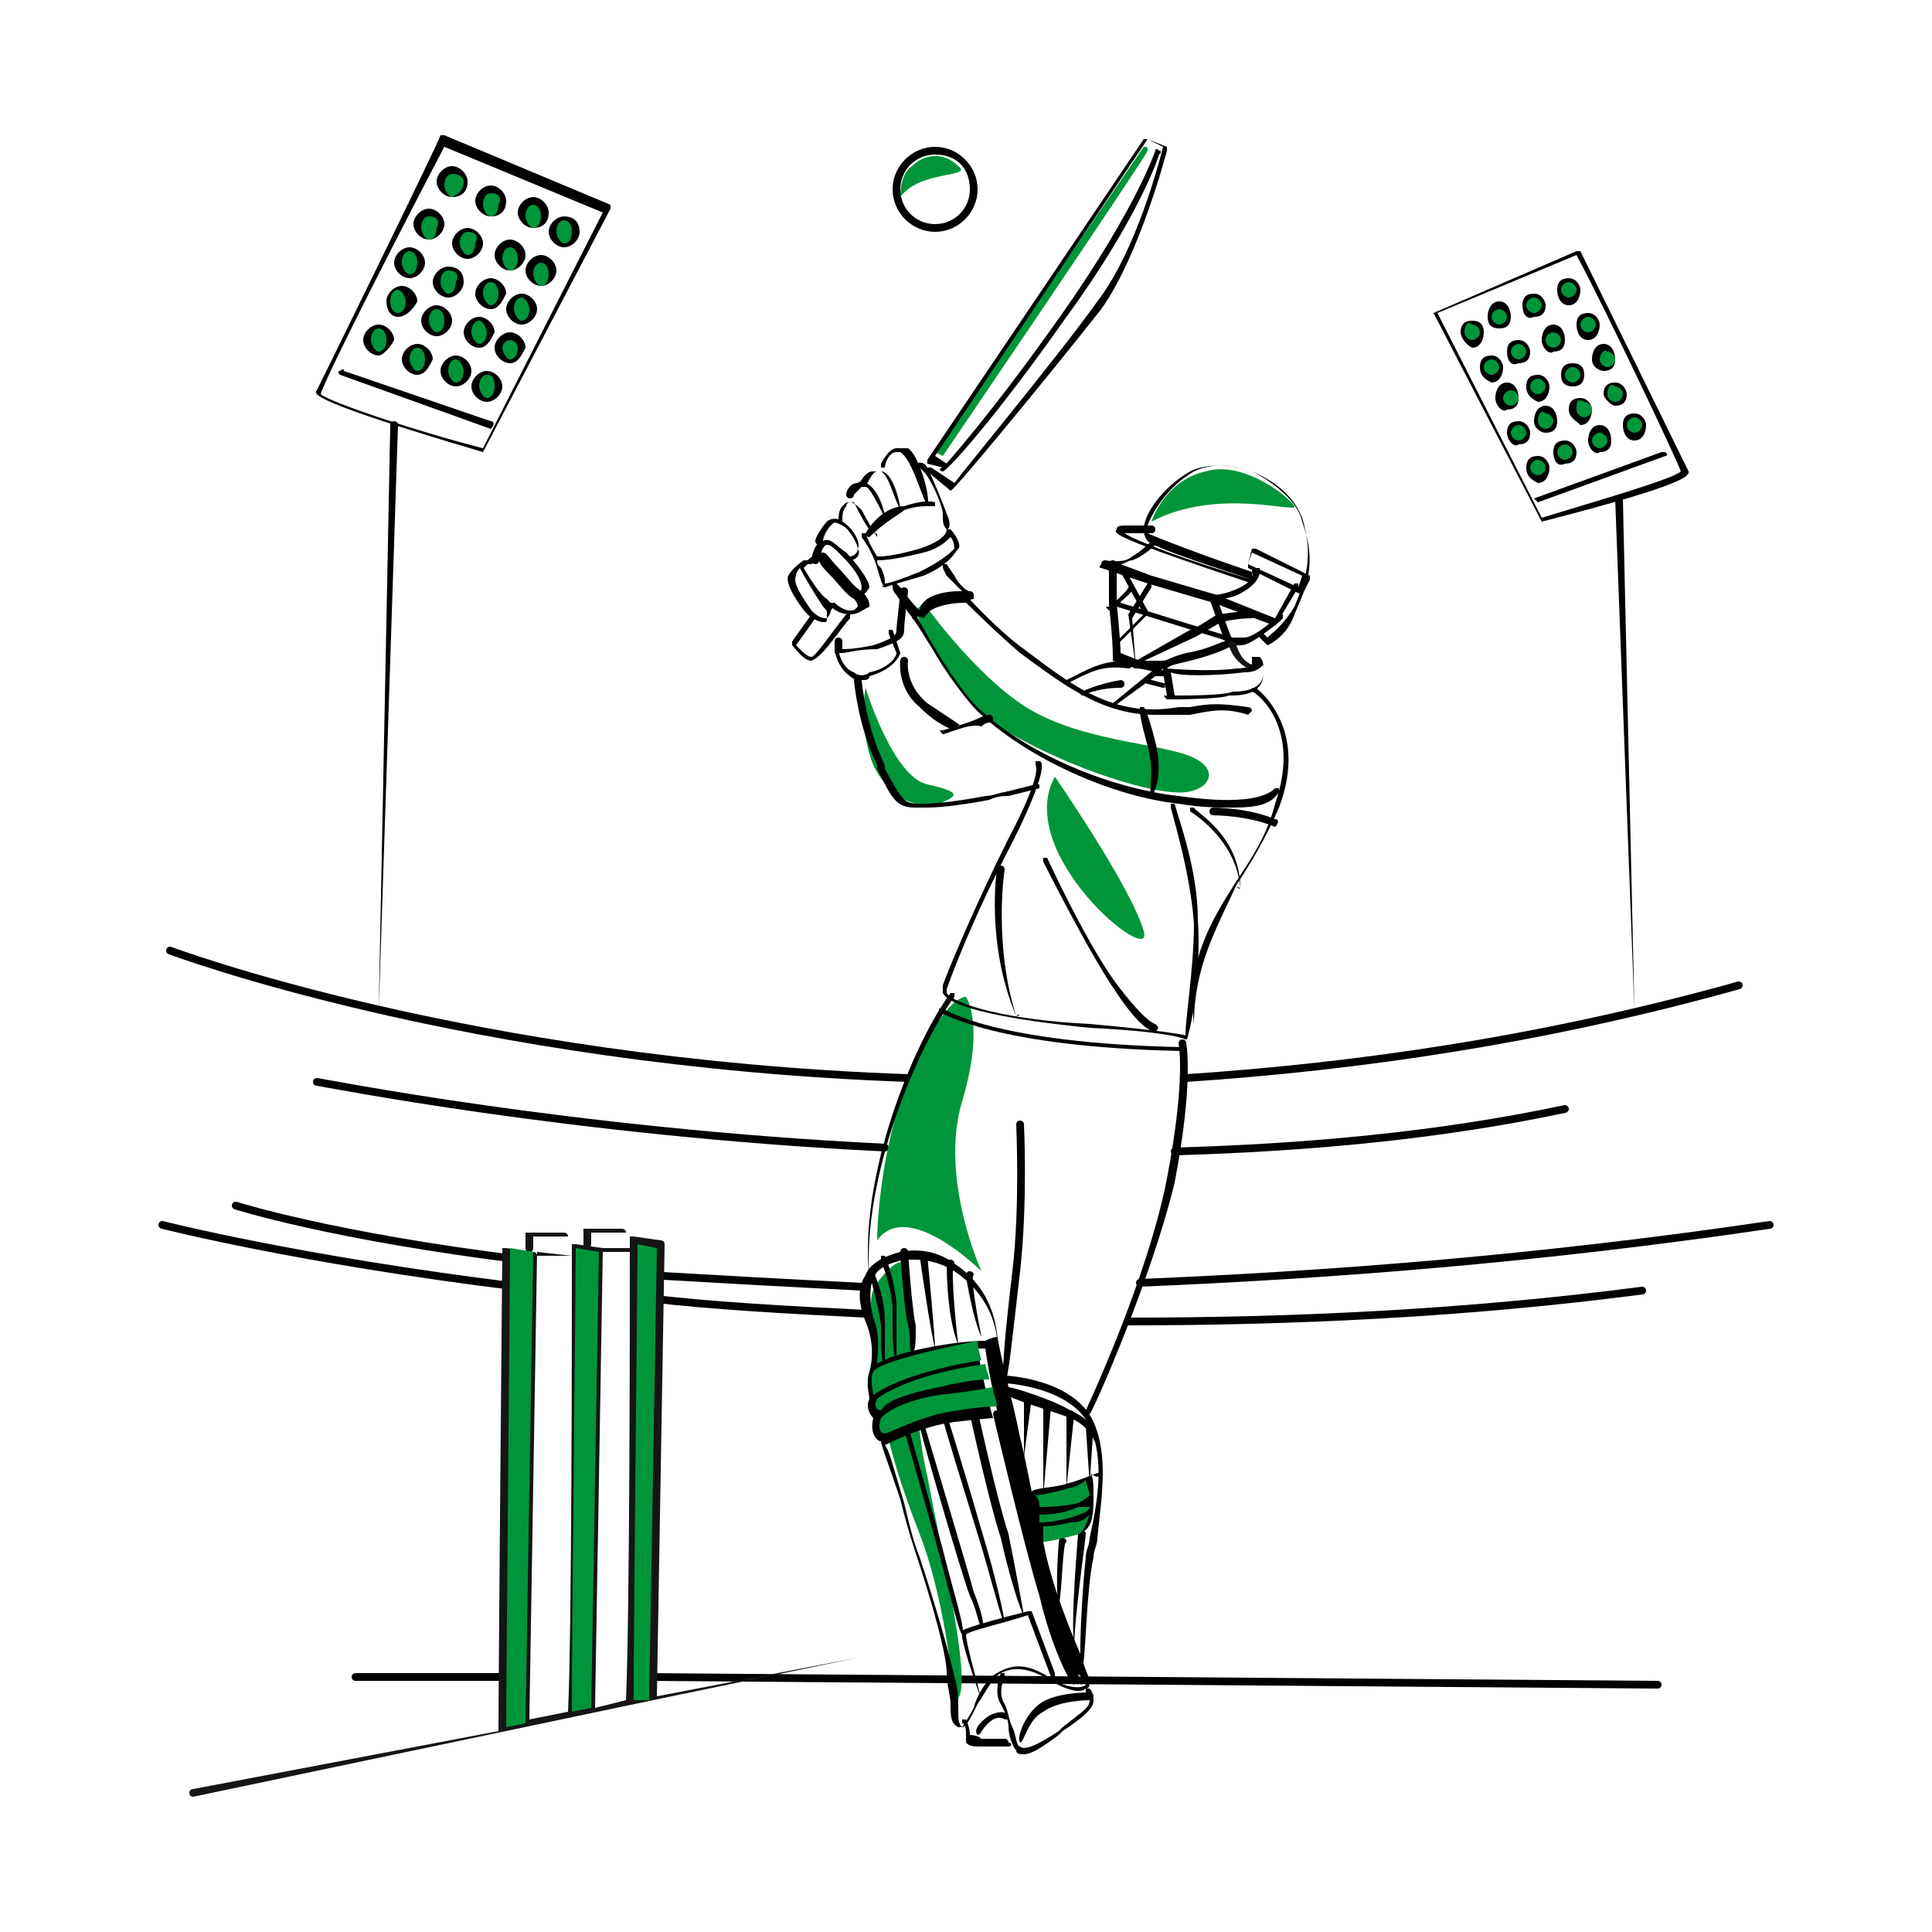 <?xml version="1.0" encoding="utf-8"?>
<!-- Generator: Adobe Illustrator 27.4.0, SVG Export Plug-In . SVG Version: 6.00 Build 0)  -->
<svg version="1.1" id="Layer_1" xmlns="http://www.w3.org/2000/svg" xmlns:xlink="http://www.w3.org/1999/xlink" x="0px" y="0px"
	 viewBox="0 0 50 50" style="enable-background:new 0 0 50 50;" xml:space="preserve">
<style type="text/css">
	.st0{fill:#00953B;}
	
		.st1{fill-rule:evenodd;clip-rule:evenodd;fill:none;stroke:#000000;stroke-width:0.2;stroke-linecap:round;stroke-linejoin:round;stroke-miterlimit:10;}
	.st2{fill:none;stroke:#000000;stroke-width:0.2;stroke-linecap:round;stroke-linejoin:round;stroke-miterlimit:10;}
	.st3{fill:none;stroke:#00953B;stroke-width:0.2;stroke-linecap:round;stroke-linejoin:round;stroke-miterlimit:10;}
	.st4{fill:#141515;}
	.st5{fill-rule:evenodd;clip-rule:evenodd;fill:#00953B;}
</style>
<g>
	<g>
		<g>
			<path d="M9.8,26.2L9.8,26.2C9.7,26.2,9.7,26.2,9.8,26.2L10.1,11c0,0,0-0.1,0.1-0.1c0,0,0.1,0,0.1,0.1L9.8,26.2
				C9.8,26.2,9.8,26.2,9.8,26.2z"/>
		</g>
		<g>
			<path d="M12.5,11.7C12.5,11.7,12.5,11.7,12.5,11.7c-4.4-1.3-4.4-1.5-4.3-1.6c0.1-0.2,3.1-6.3,3.2-6.6c0,0,0.1,0,0.1,0l4.3,1.8
				c0,0,0,0,0,0c0,0,0,0,0,0.1L12.5,11.7C12.6,11.7,12.5,11.7,12.5,11.7z M8.3,10.2c0.2,0.2,2.6,1,4.2,1.4l3.1-6.1l-4.1-1.7
				C10.6,5.5,8.4,9.8,8.3,10.2z"/>
		</g>
		<g>
			<path d="M12.7,11.1C12.7,11.1,12.7,11.1,12.7,11.1L8.8,9.7c0,0-0.1-0.1,0-0.1c0,0,0.1-0.1,0.1,0l3.8,1.3
				C12.8,10.9,12.8,11,12.7,11.1C12.7,11.1,12.7,11.1,12.7,11.1z"/>
		</g>
		<g>
			<path d="M11.7,5.1c-0.2,0-0.4-0.2-0.4-0.4c0-0.2,0.2-0.4,0.4-0.4c0.2,0,0.4,0.2,0.4,0.4C12.1,5,11.9,5.1,11.7,5.1z"/>
		</g>
		<g>
			<path d="M12.7,5.6c-0.2,0-0.4-0.2-0.4-0.4c0-0.2,0.2-0.4,0.4-0.4c0.2,0,0.4,0.2,0.4,0.4C13.1,5.4,13,5.6,12.7,5.6z"/>
		</g>
		<g>
			<path d="M13.8,5.9c-0.2,0-0.4-0.2-0.4-0.4c0-0.2,0.2-0.4,0.4-0.4c0.2,0,0.4,0.2,0.4,0.4C14.2,5.8,14,5.9,13.8,5.9z"/>
		</g>
		<g>
			<path d="M14.6,6.4c-0.2,0-0.4-0.2-0.4-0.4c0-0.2,0.2-0.4,0.4-0.4C14.8,5.6,15,5.7,15,6C15,6.2,14.8,6.4,14.6,6.4z"/>
		</g>
		<g>
			<path d="M11.1,6.2c-0.2,0-0.4-0.2-0.4-0.4c0-0.2,0.2-0.4,0.4-0.4c0.2,0,0.4,0.2,0.4,0.4C11.5,6,11.3,6.2,11.1,6.2z"/>
		</g>
		<g>
			<path d="M12.1,6.7c-0.2,0-0.4-0.2-0.4-0.4c0-0.2,0.2-0.4,0.4-0.4c0.2,0,0.4,0.2,0.4,0.4C12.5,6.5,12.3,6.7,12.1,6.7z"/>
		</g>
		<g>
			<path d="M13.2,7c-0.2,0-0.4-0.2-0.4-0.4c0-0.2,0.2-0.4,0.4-0.4c0.2,0,0.4,0.2,0.4,0.4C13.6,6.8,13.4,7,13.2,7z"/>
		</g>
		<g>
			<path d="M14,7.4c-0.2,0-0.4-0.2-0.4-0.4c0-0.2,0.2-0.4,0.4-0.4c0.2,0,0.4,0.2,0.4,0.4C14.4,7.2,14.2,7.4,14,7.4z"/>
		</g>
		<g>
			<path d="M10.6,7.2c-0.2,0-0.4-0.2-0.4-0.4c0-0.2,0.2-0.4,0.4-0.4c0.2,0,0.4,0.2,0.4,0.4C11,7,10.8,7.2,10.6,7.2z"/>
		</g>
		<g>
			<path d="M11.6,7.7c-0.2,0-0.4-0.2-0.4-0.4c0-0.2,0.2-0.4,0.4-0.4S12,7,12,7.3C12,7.5,11.8,7.7,11.6,7.7z"/>
		</g>
		<g>
			<path d="M12.7,8c-0.2,0-0.4-0.2-0.4-0.4c0-0.2,0.2-0.4,0.4-0.4c0.2,0,0.4,0.2,0.4,0.4C13,7.8,12.9,8,12.7,8z"/>
		</g>
		<g>
			<path d="M13.5,8.4c-0.2,0-0.4-0.2-0.4-0.4c0-0.2,0.2-0.4,0.4-0.4c0.2,0,0.4,0.2,0.4,0.4C13.9,8.2,13.7,8.4,13.5,8.4z"/>
		</g>
		<g>
			<path d="M10.3,8.2C10.1,8.2,10,8,10,7.8c0-0.2,0.2-0.4,0.4-0.4c0.2,0,0.4,0.2,0.4,0.4C10.7,8,10.5,8.2,10.3,8.2z"/>
		</g>
		<g>
			<path d="M11.3,8.7c-0.2,0-0.4-0.2-0.4-0.4c0-0.2,0.2-0.4,0.4-0.4c0.2,0,0.4,0.2,0.4,0.4C11.7,8.5,11.5,8.7,11.3,8.7z"/>
		</g>
		<g>
			<path d="M12.4,9C12.2,9,12,8.8,12,8.6c0-0.2,0.2-0.4,0.4-0.4c0.2,0,0.4,0.2,0.4,0.4C12.7,8.8,12.6,9,12.4,9z"/>
		</g>
		<g>
			<path d="M13.2,9.4c-0.2,0-0.4-0.2-0.4-0.4c0-0.2,0.2-0.4,0.4-0.4c0.2,0,0.4,0.2,0.4,0.4C13.5,9.2,13.4,9.4,13.2,9.4z"/>
		</g>
		<g>
			<path d="M9.8,9.2C9.6,9.2,9.4,9,9.4,8.8c0-0.2,0.2-0.4,0.4-0.4s0.4,0.2,0.4,0.4C10.1,9,9.9,9.2,9.8,9.2z"/>
		</g>
		<g>
			<path d="M10.8,9.7c-0.2,0-0.4-0.2-0.4-0.4c0-0.2,0.2-0.4,0.4-0.4c0.2,0,0.4,0.2,0.4,0.4C11.1,9.5,11,9.7,10.8,9.7z"/>
		</g>
		<g>
			<path d="M11.8,10c-0.2,0-0.4-0.2-0.4-0.4c0-0.2,0.2-0.4,0.4-0.4c0.2,0,0.4,0.2,0.4,0.4C12.2,9.8,12,10,11.8,10z"/>
		</g>
		<g>
			<path d="M12.6,10.4c-0.2,0-0.4-0.2-0.4-0.4c0-0.2,0.2-0.4,0.4-0.4c0.2,0,0.4,0.2,0.4,0.4C13,10.2,12.8,10.4,12.6,10.4z"/>
		</g>
		<path class="st0" d="M11.7,4.5c-0.1,0-0.2,0.1-0.2,0.3c0,0.1,0.1,0.3,0.2,0.3C11.9,5,12,4.9,12,4.7C12,4.6,11.9,4.5,11.7,4.5z"/>
		<path class="st0" d="M12.7,5c-0.1,0-0.2,0.1-0.2,0.3c0,0.1,0.1,0.3,0.2,0.3c0.1,0,0.2-0.1,0.2-0.3C13,5.1,12.9,5,12.7,5z"/>
		<path class="st0" d="M13.8,5.3c-0.1,0-0.2,0.1-0.2,0.3c0,0.1,0.1,0.3,0.2,0.3c0.1,0,0.2-0.1,0.2-0.3C14,5.4,13.9,5.3,13.8,5.3z"/>
		<path class="st0" d="M14.6,5.7c-0.1,0-0.2,0.1-0.2,0.3c0,0.1,0.1,0.3,0.2,0.3c0.1,0,0.2-0.1,0.2-0.3C14.8,5.8,14.7,5.7,14.6,5.7z"
			/>
		<path class="st0" d="M11.1,5.6c-0.1,0-0.2,0.1-0.2,0.3c0,0.1,0.1,0.3,0.2,0.3c0.1,0,0.2-0.1,0.2-0.3C11.4,5.7,11.3,5.6,11.1,5.6z"
			/>
		<path class="st0" d="M12.1,6c-0.1,0-0.2,0.1-0.2,0.3c0,0.1,0.1,0.3,0.2,0.3c0.1,0,0.2-0.1,0.2-0.3C12.4,6.1,12.3,6,12.1,6z"/>
		<path class="st0" d="M13.2,6.4c-0.1,0-0.2,0.1-0.2,0.3c0,0.1,0.1,0.3,0.2,0.3c0.1,0,0.2-0.1,0.2-0.3C13.4,6.5,13.3,6.4,13.2,6.4z"
			/>
		<path class="st0" d="M14,6.8c-0.1,0-0.2,0.1-0.2,0.3c0,0.1,0.1,0.3,0.2,0.3c0.1,0,0.2-0.1,0.2-0.3C14.2,6.9,14.1,6.8,14,6.8z"/>
		<path class="st0" d="M10.6,6.5c-0.1,0-0.2,0.1-0.2,0.3c0,0.1,0.1,0.3,0.2,0.3c0.1,0,0.2-0.1,0.2-0.3C10.8,6.6,10.7,6.5,10.6,6.5z"
			/>
		<path class="st0" d="M11.6,7c-0.1,0-0.2,0.1-0.2,0.3c0,0.1,0.1,0.3,0.2,0.3c0.1,0,0.2-0.1,0.2-0.3C11.9,7.1,11.8,7,11.6,7z"/>
		<path class="st0" d="M12.7,7.3c-0.1,0-0.2,0.1-0.2,0.3c0,0.1,0.1,0.3,0.2,0.3c0.1,0,0.2-0.1,0.2-0.3C12.9,7.4,12.8,7.3,12.7,7.3z"
			/>
		<path class="st0" d="M13.5,7.7c-0.1,0-0.2,0.1-0.2,0.3c0,0.1,0.1,0.3,0.2,0.3c0.1,0,0.2-0.1,0.2-0.3C13.7,7.9,13.6,7.7,13.5,7.7z"
			/>
		<path class="st0" d="M10.3,7.5c-0.1,0-0.2,0.1-0.2,0.3s0.1,0.3,0.2,0.3c0.1,0,0.2-0.1,0.2-0.3C10.5,7.7,10.4,7.5,10.3,7.5z"/>
		<path class="st0" d="M11.3,8c-0.1,0-0.2,0.1-0.2,0.3c0,0.1,0.1,0.3,0.2,0.3c0.1,0,0.2-0.1,0.2-0.3C11.5,8.1,11.4,8,11.3,8z"/>
		<path class="st0" d="M12.4,8.3c-0.1,0-0.2,0.1-0.2,0.3c0,0.1,0.1,0.3,0.2,0.3c0.1,0,0.2-0.1,0.2-0.3C12.6,8.5,12.5,8.3,12.4,8.3z"
			/>
		<path class="st0" d="M13.2,8.8C13.1,8.8,13,8.9,13,9s0.1,0.3,0.2,0.3c0.1,0,0.2-0.1,0.2-0.3C13.4,8.9,13.3,8.8,13.2,8.8z"/>
		<path class="st0" d="M9.8,8.5c-0.1,0-0.2,0.1-0.2,0.3c0,0.1,0.1,0.3,0.2,0.3c0.1,0,0.2-0.1,0.2-0.3C10,8.6,9.9,8.5,9.8,8.5z"/>
		<path class="st0" d="M10.8,9c-0.1,0-0.2,0.1-0.2,0.3c0,0.1,0.1,0.3,0.2,0.3c0.1,0,0.2-0.1,0.2-0.3C11,9.1,10.9,9,10.8,9z"/>
		<path class="st0" d="M11.8,9.3c-0.1,0-0.2,0.1-0.2,0.3c0,0.1,0.1,0.3,0.2,0.3c0.1,0,0.2-0.1,0.2-0.3C12,9.5,11.9,9.3,11.8,9.3z"/>
		<path class="st0" d="M12.6,9.7c-0.1,0-0.2,0.1-0.2,0.3c0,0.1,0.1,0.3,0.2,0.3c0.1,0,0.2-0.1,0.2-0.3C12.8,9.9,12.8,9.7,12.6,9.7z"
			/>
	</g>
	<g>
		<g>
			<path d="M42.3,26.2L42.3,26.2C42.3,26.2,42.4,26.1,42.3,26.2L42,12.9c0,0,0-0.1-0.1-0.1c0,0-0.1,0-0.1,0.1L42.3,26.2
				C42.2,26.1,42.3,26.2,42.3,26.2z"/>
		</g>
		<g>
			<path d="M39.9,13.5l-2.8-5.4c0,0,0,0,0,0c0,0,0,0,0,0l3.7-1.6c0,0,0.1,0,0.1,0c0.1,0.2,2.7,5.5,2.8,5.7
				C43.7,12.3,43.8,12.5,39.9,13.5C39.9,13.6,39.9,13.6,39.9,13.5C39.9,13.6,39.9,13.6,39.9,13.5z M40.8,6.6l-3.6,1.5l2.7,5.3
				c1.3-0.4,3.4-1,3.6-1.2C43.4,11.9,41.6,8.1,40.8,6.6z"/>
		</g>
		<g>
			<path d="M39.8,13C39.8,13,39.8,13,39.8,13l3.3-1.2c0,0,0.1,0,0-0.1c0,0,0,0-0.1,0l-3.3,1.2C39.7,12.9,39.7,12.9,39.8,13
				C39.7,13,39.7,13,39.8,13z"/>
		</g>
		<g>
			<path d="M40.3,7.5c0-0.2,0.1-0.3,0.3-0.3c0.2,0,0.3,0.2,0.3,0.3c0,0.2-0.1,0.4-0.3,0.4C40.4,7.9,40.3,7.7,40.3,7.5z"/>
		</g>
		<g>
			<path d="M39.4,7.9c0-0.2,0.1-0.3,0.3-0.3c0.2,0,0.3,0.2,0.3,0.3c0,0.2-0.1,0.3-0.3,0.3C39.5,8.3,39.4,8.1,39.4,7.9z"/>
		</g>
		<g>
			<path d="M38.5,8.2c0-0.2,0.1-0.4,0.3-0.4c0.2,0,0.3,0.2,0.3,0.4c0,0.2-0.1,0.3-0.3,0.3C38.6,8.5,38.5,8.4,38.5,8.2z"/>
		</g>
		<g>
			<path d="M37.8,8.6c0-0.2,0.1-0.3,0.3-0.3c0.2,0,0.3,0.1,0.3,0.3c0,0.2-0.1,0.4-0.3,0.4C37.9,8.9,37.8,8.7,37.8,8.6z"/>
		</g>
		<g>
			<path d="M40.8,8.4c0-0.2,0.1-0.3,0.3-0.3c0.2,0,0.3,0.2,0.3,0.3c0,0.2-0.1,0.4-0.3,0.4C40.9,8.8,40.8,8.6,40.8,8.4z"/>
		</g>
		<g>
			<path d="M39.9,8.8c0-0.2,0.1-0.4,0.3-0.4c0.2,0,0.3,0.2,0.3,0.4c0,0.2-0.1,0.3-0.3,0.3C40.1,9.2,39.9,9,39.9,8.8z"/>
		</g>
		<g>
			<path d="M39,9.1c0-0.2,0.1-0.3,0.3-0.3c0.2,0,0.3,0.2,0.3,0.3c0,0.2-0.1,0.3-0.3,0.3C39.1,9.5,39,9.3,39,9.1z"/>
		</g>
		<g>
			<path d="M38.3,9.5c0-0.2,0.1-0.3,0.3-0.3c0.2,0,0.3,0.2,0.3,0.3c0,0.2-0.1,0.4-0.3,0.4C38.4,9.8,38.3,9.7,38.3,9.5z"/>
		</g>
		<g>
			<path d="M41.2,9.3c0-0.2,0.1-0.4,0.3-0.4c0.2,0,0.3,0.2,0.3,0.4c0,0.2-0.1,0.3-0.3,0.3C41.4,9.6,41.2,9.5,41.2,9.3z"/>
		</g>
		<g>
			<path d="M40.4,9.7c0-0.2,0.1-0.3,0.3-0.3S41,9.5,41,9.7c0,0.2-0.1,0.3-0.3,0.3S40.4,9.9,40.4,9.7z"/>
		</g>
		<g>
			<path d="M39.5,10c0-0.2,0.1-0.3,0.3-0.3c0.2,0,0.3,0.2,0.3,0.3c0,0.2-0.1,0.4-0.3,0.4C39.6,10.3,39.5,10.2,39.5,10z"/>
		</g>
		<g>
			<path d="M38.7,10.3c0-0.2,0.1-0.4,0.3-0.4c0.2,0,0.3,0.2,0.3,0.4c0,0.2-0.1,0.3-0.3,0.3C38.9,10.7,38.7,10.5,38.7,10.3z"/>
		</g>
		<g>
			<path d="M41.5,10.2c0-0.2,0.1-0.3,0.3-0.3c0.2,0,0.3,0.2,0.3,0.3c0,0.2-0.1,0.3-0.3,0.3C41.7,10.5,41.5,10.3,41.5,10.2z"/>
		</g>
		<g>
			<path d="M40.6,10.6c0-0.2,0.1-0.3,0.3-0.3c0.2,0,0.3,0.2,0.3,0.3c0,0.2-0.1,0.4-0.3,0.4C40.8,10.9,40.6,10.8,40.6,10.6z"/>
		</g>
		<g>
			<path d="M39.7,10.9c0-0.2,0.1-0.4,0.3-0.4c0.2,0,0.3,0.2,0.3,0.4c0,0.2-0.1,0.3-0.3,0.3C39.9,11.2,39.7,11.1,39.7,10.9z"/>
		</g>
		<g>
			<path d="M39,11.2c0-0.2,0.1-0.3,0.3-0.3c0.2,0,0.3,0.2,0.3,0.3c0,0.2-0.1,0.3-0.3,0.3C39.2,11.6,39,11.4,39,11.2z"/>
		</g>
		<g>
			<path d="M42,11c0-0.2,0.1-0.3,0.3-0.3s0.3,0.2,0.3,0.3c0,0.2-0.1,0.4-0.3,0.4C42.1,11.4,42,11.2,42,11z"/>
		</g>
		<g>
			<path d="M41.1,11.4c0-0.2,0.1-0.4,0.3-0.4c0.2,0,0.3,0.2,0.3,0.4c0,0.2-0.1,0.3-0.3,0.3C41.3,11.8,41.1,11.6,41.1,11.4z"/>
		</g>
		<g>
			<path d="M40.2,11.7c0-0.2,0.1-0.3,0.3-0.3c0.2,0,0.3,0.2,0.3,0.3c0,0.2-0.1,0.3-0.3,0.3C40.3,12.1,40.2,11.9,40.2,11.7z"/>
		</g>
		<g>
			<path d="M39.5,12.1c0-0.2,0.1-0.3,0.3-0.3c0.2,0,0.3,0.2,0.3,0.3c0,0.2-0.1,0.4-0.3,0.4C39.6,12.4,39.5,12.3,39.5,12.1z"/>
		</g>
		<path class="st0" d="M40.4,7.5c0,0.1,0.1,0.2,0.2,0.2c0.1,0,0.2-0.1,0.2-0.2c0-0.1-0.1-0.2-0.2-0.2C40.5,7.3,40.4,7.4,40.4,7.5z"
			/>
		<path class="st0" d="M39.5,7.9c0,0.1,0.1,0.2,0.2,0.2c0.1,0,0.2-0.1,0.2-0.2c0-0.1-0.1-0.2-0.2-0.2C39.6,7.7,39.5,7.8,39.5,7.9z"
			/>
		<path class="st0" d="M38.6,8.2c0,0.1,0.1,0.2,0.2,0.2c0.1,0,0.2-0.1,0.2-0.2C39,8.1,38.9,8,38.8,8C38.7,8,38.6,8.1,38.6,8.2z"/>
		<path class="st0" d="M37.9,8.6c0,0.1,0.1,0.2,0.2,0.2c0.1,0,0.2-0.1,0.2-0.2c0-0.1-0.1-0.2-0.2-0.2C38,8.3,37.9,8.4,37.9,8.6z"/>
		<path class="st0" d="M40.9,8.4c0,0.1,0.1,0.2,0.2,0.2c0.1,0,0.2-0.1,0.2-0.2c0-0.1-0.1-0.2-0.2-0.2C41,8.2,40.9,8.3,40.9,8.4z"/>
		<path class="st0" d="M40,8.8c0,0.1,0.1,0.2,0.2,0.2c0.1,0,0.2-0.1,0.2-0.2c0-0.1-0.1-0.2-0.2-0.2C40.1,8.6,40,8.7,40,8.8z"/>
		<path class="st0" d="M39.1,9.1c0,0.1,0.1,0.2,0.2,0.2c0.1,0,0.2-0.1,0.2-0.2s-0.1-0.2-0.2-0.2C39.2,8.9,39.1,9,39.1,9.1z"/>
		<path class="st0" d="M38.4,9.5c0,0.1,0.1,0.2,0.2,0.2c0.1,0,0.2-0.1,0.2-0.2c0-0.1-0.1-0.2-0.2-0.2C38.5,9.3,38.4,9.4,38.4,9.5z"
			/>
		<path class="st0" d="M41.4,9.3c0,0.1,0.1,0.2,0.2,0.2c0.1,0,0.2-0.1,0.2-0.2c0-0.1-0.1-0.2-0.2-0.2C41.5,9,41.4,9.2,41.4,9.3z"/>
		<path class="st0" d="M40.5,9.7c0,0.1,0.1,0.2,0.2,0.2c0.1,0,0.2-0.1,0.2-0.2c0-0.1-0.1-0.2-0.2-0.2C40.6,9.5,40.5,9.6,40.5,9.7z"
			/>
		<path class="st0" d="M39.6,10c0,0.1,0.1,0.2,0.2,0.2c0.1,0,0.2-0.1,0.2-0.2c0-0.1-0.1-0.2-0.2-0.2C39.7,9.8,39.6,9.9,39.6,10z"/>
		<path class="st0" d="M38.9,10.3c0,0.1,0.1,0.2,0.2,0.2c0.1,0,0.2-0.1,0.2-0.2c0-0.1-0.1-0.2-0.2-0.2C39,10.1,38.9,10.2,38.9,10.3z
			"/>
		<path class="st0" d="M41.6,10.2c0,0.1,0.1,0.2,0.2,0.2c0.1,0,0.2-0.1,0.2-0.2s-0.1-0.2-0.2-0.2C41.7,9.9,41.6,10,41.6,10.2z"/>
		<path class="st0" d="M40.8,10.6c0,0.1,0.1,0.2,0.2,0.2c0.1,0,0.2-0.1,0.2-0.2c0-0.1-0.1-0.2-0.2-0.2
			C40.8,10.3,40.8,10.4,40.8,10.6z"/>
		<path class="st0" d="M39.8,10.9c0,0.1,0.1,0.2,0.2,0.2c0.1,0,0.2-0.1,0.2-0.2c0-0.1-0.1-0.2-0.2-0.2
			C39.9,10.6,39.8,10.7,39.8,10.9z"/>
		<path class="st0" d="M39.1,11.2c0,0.1,0.1,0.2,0.2,0.2c0.1,0,0.2-0.1,0.2-0.2S39.4,11,39.3,11C39.2,11,39.1,11.1,39.1,11.2z"/>
		<path class="st0" d="M42.1,11c0,0.1,0.1,0.2,0.2,0.2c0.1,0,0.2-0.1,0.2-0.2c0-0.1-0.1-0.2-0.2-0.2C42.2,10.8,42.1,10.9,42.1,11z"
			/>
		<path class="st0" d="M41.2,11.4c0,0.1,0.1,0.2,0.2,0.2c0.1,0,0.2-0.1,0.2-0.2c0-0.1-0.1-0.2-0.2-0.2
			C41.3,11.2,41.2,11.3,41.2,11.4z"/>
		<path class="st0" d="M40.3,11.7c0,0.1,0.1,0.2,0.2,0.2c0.1,0,0.2-0.1,0.2-0.2c0-0.1-0.1-0.2-0.2-0.2
			C40.4,11.5,40.3,11.6,40.3,11.7z"/>
		<path class="st0" d="M39.6,12.1c0,0.1,0.1,0.2,0.2,0.2c0.1,0,0.2-0.1,0.2-0.2c0-0.1-0.1-0.2-0.2-0.2C39.7,11.9,39.6,12,39.6,12.1z
			"/>
	</g>
	<path class="st1" d="M30.7,27.9c4.5-0.3,9.3-1,14.3-2.4"/>
	<path class="st1" d="M4.4,24.6c0,0,7.7,2.9,19.1,3.3"/>
	<path class="st1" d="M30.4,29.8c3.4-0.1,6.8-0.4,10.1-1.1"/>
	<path class="st1" d="M8.2,28c0.1,0,6.5,1.3,14.7,1.7"/>
	<path class="st2" d="M29.5,33.2c4.8-0.2,10.2-0.6,16.3-1.5"/>
	<path class="st2" d="M16.8,33c1.7,0.1,3.5,0.2,5.5,0.3"/>
	<path class="st2" d="M6.1,31.2c0,0,2.5,0.8,7.4,1.4"/>
	<path class="st2" d="M29.2,34.2c4.2,0,8.7-0.2,13.3-0.8"/>
	<path class="st2" d="M16.8,33.6c1.7,0.2,3.6,0.3,5.6,0.4"/>
	<path class="st2" d="M4.2,31.7c0,0,3.5,0.9,9.2,1.6"/>
	<line class="st2" x1="16.7" y1="43.4" x2="42.9" y2="43.6"/>
	<line class="st2" x1="9.2" y1="43.4" x2="13.4" y2="43.4"/>
	<g>
		<g>
			<path class="st4" d="M14.8,32.3C14.8,32.3,14.7,32.2,14.8,32.3l-0.1-0.3l-0.9,0v0.3c0,0,0,0.1-0.1,0.1c0,0-0.1,0-0.1-0.1v-0.3
				c0,0,0,0,0-0.1c0,0,0,0,0,0l1,0c0,0,0.1,0,0.1,0.1L14.8,32.3C14.9,32.2,14.8,32.3,14.8,32.3z"/>
		</g>
		<g>
			<path class="st4" d="M16.3,32.2C16.3,32.2,16.3,32.1,16.3,32.2l-0.1-0.3l-0.9,0v0.3c0,0,0,0.1-0.1,0.1c0,0-0.1,0-0.1-0.1v-0.3
				c0,0,0,0,0-0.1c0,0,0,0,0,0l1,0c0,0,0.1,0,0.1,0.1L16.3,32.2C16.4,32.1,16.4,32.2,16.3,32.2z"/>
		</g>
		<g>
			<g>
				<path class="st5" d="M23.9,15.6c0,0,1.2,1.7,2.5,2.6c1.3,0.9,3.2,1,4.2,1.3c1,0.3,0.8,0.9,0.1,1c-0.8,0.1-3-0.6-4.7-1.6
					c-1.7-1.1-2.3-3.1-2.3-3.1L23.9,15.6z"/>
			</g>
			<g>
				<path class="st5" d="M29.8,13.5C29.8,13.5,29.8,13.4,29.8,13.5c0.1-0.3,0.5-1.1,1.4-1.3c1-0.3,2.2,0.7,2.3,0.9
					C33.6,13.3,31.5,12.6,29.8,13.5L29.8,13.5z"/>
			</g>
			<g>
				<path class="st5" d="M29.6,3.8c0.1,0,0.1,0,0.1,0.1c0,0.1-5.3,7.9-5.3,7.9l-0.2-0.1L29.6,3.8z"/>
			</g>
			<g>
				<path class="st5" d="M22.4,17.8c0,0,0.7,2.3,1.6,2.5c0.9,0.2,0.8,0.3,0.3,0.5c-0.5,0.1-1.2,0-1.7-1
					C22.2,18.8,22.4,17.8,22.4,17.8L22.4,17.8z"/>
			</g>
			<g>
				<path class="st5" d="M27.3,20.1c0,0,2,2.9,2.3,4C29.9,25.1,26.2,22.1,27.3,20.1L27.3,20.1z"/>
			</g>
			<g>
				<path class="st5" d="M22.7,32.1c0,0,0-2.3,0.9-4.4c0.9-2,1.4-1.9,1.4-1.9s0.5,0.7-0.1,2.7c-0.6,2,0.5,4.4,0.5,4.4
					S23.5,31,22.7,32.1L22.7,32.1z"/>
			</g>
			<g>
				<path class="st5" d="M24.7,44c0,0-0.2-2.5-0.9-4.3c-0.7-1.8-1-3-1.1-4.3c-0.1-1.3-0.3-1.8,0-2.2c0.3-0.4,0.7-0.8,0.8-0.3
					c0.1,0.5,0.1,3.7,0.5,5.3C24.3,39.9,25.3,44,24.7,44L24.7,44z"/>
			</g>
			<g>
				<path d="M24.6,12.7C24.6,12.7,24.6,12.7,24.6,12.7L24,12.2c0,0,0-0.1,0-0.1c0,0,0.1,0,0.1,0l0.6,0.4c0.3-0.4,2.7-3.3,3.7-4.7
					c1-1.3,1.6-3.6,1.7-4l-0.4-0.2l-5.5,8.2l0.3,0.2c0,0,0,0.1,0,0.1c0,0-0.1,0-0.1,0L24,12c0,0,0,0,0,0c0,0,0,0,0-0.1l5.6-8.3
					c0,0,0.1,0,0.1,0l0.5,0.2c0,0,0,0,0,0.1c0,0-0.7,2.7-1.7,4.1C27.4,9.4,24.7,12.7,24.6,12.7C24.6,12.7,24.6,12.7,24.6,12.7z"/>
			</g>
			<g>
				<path d="M24.4,12.2C24.4,12.2,24.4,12.2,24.4,12.2c-0.1,0-0.1-0.1,0-0.1c0,0,1.2-1.3,3.1-4c1.9-2.7,2.4-4.2,2.4-4.2
					c0,0,0-0.1,0.1,0c0,0,0.1,0,0,0.1c0,0-0.5,1.6-2.4,4.2C25.7,10.9,24.5,12.2,24.4,12.2C24.5,12.2,24.4,12.2,24.4,12.2z"/>
			</g>
			<g>
				<path d="M21,17.1c-0.2,0-0.4-0.3-0.5-0.4c0,0,0-0.1,0-0.1l0.5-0.7c0,0,0.1,0,0.1,0c0,0,0,0.1,0,0.1l-0.5,0.7
					c0.2,0.2,0.3,0.3,0.4,0.3c0.1,0,0.5-0.6,0.9-1.1c0,0,0.1,0,0.1,0c0,0,0,0.1,0,0.1C21.8,16.2,21.3,17,21,17.1
					C21.1,17.1,21.1,17.1,21,17.1z"/>
			</g>
			<g>
				<path d="M21.3,16.1c-0.1,0-0.3-0.1-0.4-0.2c-0.2-0.2-0.6-0.8-0.5-1c0.1-0.2,0.4-0.4,0.4-0.4c0,0,0.1,0,0.1,0c0,0,0,0.1,0,0.1
					c0,0,0,0-0.1,0.1c0,0,0.4,0.7,0.6,0.8c0.1,0.1,0.2,0.2,0.1,0.3c0,0.1-0.1,0.2-0.1,0.2C21.4,16.1,21.4,16.1,21.3,16.1z
					 M20.7,14.7c0,0-0.1,0.1-0.1,0.2c-0.1,0.2,0.2,0.6,0.4,0.9c0.2,0.2,0.3,0.2,0.4,0.2c0,0,0-0.1,0-0.1c0-0.1,0-0.1-0.1-0.2
					C21.1,15.4,20.8,14.9,20.7,14.7z"/>
			</g>
			<g>
				<path d="M22,15.9c-0.3,0-0.5-0.2-0.5-0.2c0,0,0-0.1,0-0.1c0,0,0.1,0,0.1,0c0,0,0.2,0.2,0.4,0.2c0.1,0,0.1,0,0.2-0.1
					c0,0,0-0.1-0.1-0.2c-0.2-0.1-0.4-0.4-0.6-0.6c-0.1-0.1-0.3-0.3-0.3-0.4c-0.1,0-0.2,0.1-0.2,0.1c0,0-0.1,0-0.1,0c0,0,0-0.1,0-0.1
					c0,0,0.2-0.2,0.4-0.2c0.1,0,0.2,0.2,0.4,0.4c0.2,0.2,0.4,0.5,0.6,0.6c0.2,0.2,0.2,0.3,0.2,0.4C22.3,15.8,22.2,15.9,22,15.9
					C22,15.9,22,15.9,22,15.9z"/>
			</g>
			<g>
				<path d="M22.2,15.5C22.2,15.5,22.1,15.4,22.2,15.5c-0.1-0.1,0-0.1,0-0.1c0,0,0.1-0.1,0.1-0.2c0-0.2-0.2-0.5-0.5-0.8l0,0
					c-0.2-0.2-0.3-0.3-0.4-0.3c-0.1,0-0.2,0.3-0.2,0.4c0,0,0,0.1-0.1,0.1c0,0-0.1,0-0.1-0.1c0-0.1,0.1-0.5,0.3-0.5
					c0.2-0.1,0.3,0.1,0.6,0.3l0,0c0.2,0.2,0.6,0.7,0.6,0.9C22.4,15.4,22.2,15.5,22.2,15.5L22.2,15.5z"/>
			</g>
			<g>
				<path d="M22,14.5C22,14.5,22,14.4,22,14.5c-0.1-0.1-0.1-0.1,0-0.1c0.1,0,0.2-0.1,0.2-0.2c0-0.1-0.2-0.5-0.4-0.6
					c-0.2-0.1-0.2-0.1-0.3,0c-0.1,0.1-0.2,0.3-0.2,0.4c0,0,0,0.1-0.1,0.1c0,0-0.1,0-0.1-0.1c0-0.1,0.2-0.4,0.3-0.5
					c0.1-0.1,0.3-0.1,0.4,0c0.2,0.1,0.5,0.5,0.4,0.7C22.3,14.4,22.1,14.5,22,14.5C22,14.5,22,14.5,22,14.5z"/>
			</g>
			<g>
				<path d="M22.9,15.2C22.9,15.2,22.9,15.2,22.9,15.2C22.8,15.2,22.8,15.1,22.9,15.2L22.9,15.2c-0.1-0.1-0.1-0.2-0.2-0.5
					c-0.1-0.4-0.4-0.8-0.4-0.8c0,0,0-0.1,0-0.1c0,0,0.1,0,0.1,0c0,0,0.1,0.3,0.3,0.6c0,0,0,0,0.1,0c0,0,0.3,0,1-0.2
					c0.6-0.2,0.7-0.4,0.7-0.5c0,0,0,0,0,0c0,0,0.1,0,0.1,0c0.1,0.1,0.3,0.4,0.2,0.5l0,0c-0.1,0.1-0.2,0.4-0.9,0.7
					C23.2,15.1,22.9,15.2,22.9,15.2C22.9,15.2,22.9,15.2,22.9,15.2z M22.7,14.5c0,0.1,0,0.1,0.1,0.2c0.1,0.2,0.1,0.3,0.1,0.4
					c0.1,0,0.4-0.1,0.9-0.3c0.6-0.3,0.8-0.5,0.9-0.6l0,0c0,0,0-0.2-0.1-0.3c-0.1,0.1-0.3,0.3-0.7,0.4C23.1,14.5,22.8,14.5,22.7,14.5
					C22.8,14.5,22.8,14.5,22.7,14.5z"/>
			</g>
			<g>
				<path d="M21.8,16.9c-0.1,0-0.2,0-0.2,0c0,0,0,0,0-0.1l0-0.2c0,0,0-0.1,0.1-0.1c0,0,0.1,0,0.1,0.1l0,0.2c0.1,0,0.3,0,0.8-0.1
					c0.6-0.2,0.6-0.3,0.6-0.4c0-0.1,0.1-0.9,0.1-1c0,0,0-0.1,0.1-0.1c0,0,0.1,0,0.1,0.1c0,0-0.1,0.8-0.1,1c0,0.2-0.1,0.3-0.7,0.5
					C22.2,16.8,21.9,16.9,21.8,16.9z"/>
			</g>
			<g>
				<path d="M22.3,17.6c-0.1,0-0.2,0-0.3-0.1c-0.3-0.2-0.4-0.6-0.4-0.7c0,0,0-0.1,0-0.1c0,0,0.1,0,0.1,0.1c0,0.1,0.1,0.5,0.4,0.6
					c0.1,0.1,0.3,0.1,0.4,0c0.5-0.1,0.7-0.4,0.7-0.5L23,16.4c0,0,0-0.1,0-0.1c0,0,0.1,0,0.1,0l0.2,0.6c0,0,0,0,0,0
					c0,0-0.1,0.4-0.8,0.6C22.5,17.6,22.4,17.6,22.3,17.6z"/>
			</g>
			<g>
				<path d="M22.6,13.8C22.6,13.8,22.6,13.8,22.6,13.8c-0.1,0-0.4-0.6-0.5-0.8C22.1,13,22,13,22,13l0,0c0,0-0.1,0-0.1,0.1
					c-0.1,0.1-0.1,0.3-0.1,0.3c0,0,0,0.1,0,0.1c0,0-0.1,0-0.1,0c0-0.1,0-0.3,0.1-0.4c0.1-0.1,0.1-0.1,0.2-0.1l0,0
					c0.1,0,0.2,0.1,0.3,0.2c0.1,0.2,0.4,0.7,0.4,0.7C22.7,13.8,22.7,13.8,22.6,13.8C22.6,13.8,22.6,13.8,22.6,13.8z"/>
			</g>
			<g>
				<path d="M22.9,13.4C22.9,13.4,22.8,13.4,22.9,13.4c-0.2-0.4-0.4-0.8-0.5-0.8c0,0,0,0-0.1,0c-0.1,0.1-0.2,0.2-0.2,0.2
					c0,0,0,0.1-0.1,0.1c0,0-0.1,0-0.1-0.1c0-0.1,0.1-0.3,0.3-0.3c0.1-0.1,0.2,0,0.2,0C22.7,12.6,22.9,13.2,22.9,13.4
					C23,13.4,23,13.4,22.9,13.4C22.9,13.4,22.9,13.4,22.9,13.4z"/>
			</g>
			<g>
				<path d="M23.3,13.2C23.3,13.2,23.2,13.2,23.3,13.2c-0.2-0.4-0.3-0.9-0.5-1c0,0,0,0-0.1,0c-0.1,0-0.2,0.2-0.3,0.4l-0.1,0l-0.1,0
					c0.1-0.2,0.2-0.4,0.4-0.4c0.1,0,0.1,0,0.2,0C23.1,12.2,23.3,13,23.3,13.2C23.4,13.2,23.3,13.2,23.3,13.2
					C23.3,13.2,23.3,13.2,23.3,13.2z"/>
			</g>
			<g>
				<path d="M24,13.1C24,13.1,24,13.1,24,13.1c-0.2-0.4-0.4-1.2-0.7-1.4c0,0-0.1,0-0.1,0c-0.2,0-0.3,0.3-0.3,0.4c0,0-0.1,0-0.1,0
					c0,0,0-0.1,0-0.1c0,0,0.2-0.4,0.4-0.4c0.1,0,0.2,0,0.3,0C23.8,11.8,24.1,12.9,24,13.1C24.1,13,24.1,13.1,24,13.1
					C24.1,13.1,24,13.1,24,13.1z"/>
			</g>
			<g>
				<path d="M22.5,13.9C22.5,13.9,22.5,13.9,22.5,13.9c-0.1,0-0.1-0.1-0.1-0.1l0,0c0.3-0.5,0.7-0.7,1-0.7c0.6-0.2,0.8-0.1,0.8-0.1
					c0,0,0,0.1,0,0.1c0,0-0.1,0-0.1,0c0,0,0,0-0.1,0c-0.1,0-0.3,0-0.6,0.1C23.3,13.3,22.9,13.5,22.5,13.9L22.5,13.9
					C22.6,13.9,22.6,13.9,22.5,13.9z"/>
			</g>
			<g>
				<path d="M24.5,13.7C24.5,13.7,24.5,13.7,24.5,13.7c-0.1-0.1-0.1-0.2-0.1-0.4c0-0.2-0.3-0.9-0.5-1.1c-0.1-0.1-0.1-0.1-0.1-0.1
					c0,0-0.1,0-0.1,0c0,0,0-0.1,0-0.1c0,0,0.2-0.1,0.3,0.1c0.1,0.2,0.4,0.9,0.5,1.2C24.6,13.5,24.6,13.7,24.5,13.7
					C24.6,13.7,24.6,13.7,24.5,13.7L24.5,13.7z"/>
			</g>
			<g>
				<path d="M23.7,16c-0.1,0-0.1,0-0.5-0.6c-0.1-0.1-0.1-0.2-0.1-0.2c0,0,0,0,0-0.1c0,0,0.1-0.1,0.1,0c0,0,0,0,0.2,0.2
					c0.1,0.2,0.3,0.4,0.4,0.5c0,0,0,0,0,0c0-0.1,0.1-0.3,0.4-0.4c0.3-0.1,0.5-0.1,0.7-0.1c-0.1-0.1-0.3-0.3-0.4-0.4
					c-0.1-0.2-0.1-0.2-0.1-0.2c0,0,0-0.1,0-0.1c0,0,0.1,0,0.1,0c0,0,0,0,0.2,0.3c0.1,0.2,0.3,0.4,0.4,0.4c0,0,0.1,0,0.1,0.1
					c0,0,0,0.1,0,0.1c0,0-0.1,0-0.2,0.1c-0.1,0-0.4,0-0.7,0.1c-0.3,0.1-0.3,0.2-0.4,0.3C23.7,15.9,23.7,16,23.7,16L23.7,16z"/>
			</g>
			<g>
				<path d="M24.7,18.9C24.7,18.9,24.7,18.9,24.7,18.9c0,0-0.4-0.1-0.9-0.6c-0.6-0.5-0.5-1.2-0.5-1.2c0,0,0-0.1,0.1-0.1
					c0,0,0.1,0,0.1,0.1c0,0-0.1,0.6,0.5,1.1c0.6,0.4,0.9,0.6,0.9,0.6C24.8,18.7,24.8,18.8,24.7,18.9C24.8,18.8,24.7,18.9,24.7,18.9z
					"/>
			</g>
			<g>
				<path d="M24.4,19C24.4,19,24.4,19,24.4,19c-0.1-0.1-0.1-0.1,0-0.1c0,0,0.7-0.2,0.9-0.3c0.2-0.1,0.3-0.1,0.3-0.1
					c0,0,0.1,0,0.1,0.1c0,0,0,0.1-0.1,0.1c0,0-0.1,0-0.2,0.1C25.1,18.7,24.5,19,24.4,19C24.5,19,24.4,19,24.4,19z"/>
			</g>
			<g>
				<path d="M23.7,20.9c-0.5,0-0.6-0.2-1-1l0-0.1c-0.5-1-0.6-2.2-0.6-2.2c0,0,0-0.1,0.1-0.1c0,0,0.1,0,0.1,0.1c0,0,0.1,1.2,0.6,2.2
					l0,0.1c0.5,0.9,0.5,0.9,1,0.9c0.4,0,1.1-0.1,1.6-0.2c0.2,0,0.4-0.1,0.5-0.1c0.4-0.1,0.8-0.2,0.8-0.2c0,0,0.1,0,0.1,0
					c0,0,0,0.1,0,0.1c0,0-0.4,0.1-0.8,0.2c-0.1,0-0.3,0-0.5,0.1c-0.5,0.1-1.2,0.2-1.6,0.2C23.7,20.9,23.7,20.9,23.7,20.9z"/>
			</g>
			<g>
				<path d="M27.6,17.7C27.6,17.7,27.5,17.7,27.6,17.7c-0.1-0.1-0.1-0.1,0-0.1c0.6-0.3,0.9-0.5,1.6-0.5c0,0,0.1,0,0.1,0.1
					c0,0,0,0.1-0.1,0.1C28.5,17.2,28.2,17.4,27.6,17.7C27.6,17.7,27.6,17.7,27.6,17.7z"/>
			</g>
			<g>
				<path d="M29.9,18.5c-1.4,0-2.4-0.8-3.5-1.6c-0.7-0.6-1.6-1.5-1.6-1.5c0,0,0-0.1,0-0.1c0,0,0.1,0,0.1,0c0,0,0.9,1,1.6,1.5
					c1.2,0.9,2.3,1.8,4,1.5c0.1,0,0.2,0,0.3,0c0.5-0.1,0.8-0.1,1.5,0c0,0,0.1,0,0.1,0.1c0,0-0.1,0.1-0.1,0.1c-0.6-0.2-1-0.1-1.5,0
					c-0.1,0-0.2,0-0.3,0C30.3,18.5,30.1,18.5,29.9,18.5z"/>
			</g>
			<g>
				<path d="M31.9,20.9c-0.4,0-0.8,0-1.4-0.1c-1.8-0.2-3.9-1.2-5.1-2.3c-0.7-0.6-1.7-2.5-1.8-2.5c0,0,0-0.1,0-0.1c0,0,0.1,0,0.1,0
					c0,0,1,1.9,1.7,2.5c1.2,1.1,3.3,2,5.1,2.2c1.4,0.2,2.2,0.1,2.5-0.2c0,0,0.1,0,0.1,0c0,0,0,0.1,0,0.1
					C32.9,20.8,32.6,20.9,31.9,20.9z"/>
			</g>
			<g>
				<path d="M29.8,20.6C29.8,20.6,29.8,20.6,29.8,20.6C29.7,20.6,29.7,20.5,29.8,20.6c-0.1-0.1,0.1-0.6-0.1-1.3
					c-0.2-0.7-0.2-0.9-0.2-0.9c0,0,0-0.1,0-0.1c0,0,0.1,0,0.1,0c0,0,0.1,0.1,0.3,0.9C30.1,20,29.9,20.5,29.8,20.6
					C29.8,20.6,29.8,20.6,29.8,20.6z"/>
			</g>
			<g>
				<path d="M28.8,18.3C28.8,18.3,28.8,18.3,28.8,18.3c-0.1-0.1-0.1-0.1,0-0.1l1.1-0.9c0,0,0,0,0.1,0l0.2,0.1c0,0,0.1,0.1,0,0.1
					c0,0,0,0.1-0.1,0l-0.2,0L28.8,18.3C28.8,18.3,28.8,18.3,28.8,18.3z"/>
			</g>
			<g>
				<path d="M30.1,17.8C30.1,17.8,30.1,17.8,30.1,17.8l-0.4-0.1c0,0-0.1,0,0-0.1c0,0,0-0.1,0.1,0l0.4,0.1
					C30.2,17.6,30.2,17.7,30.1,17.8C30.2,17.7,30.2,17.8,30.1,17.8z"/>
			</g>
			<g>
				<path d="M30.2,18.1C30.2,18.1,30.2,18.1,30.2,18.1c-0.1-0.1-0.1-0.1,0-0.1l-0.1-0.6c0,0,0,0,0-0.1c0,0,0,0,0.1,0
					c0,0,1.1,0.1,1.8,0c0.3,0,0.4-0.1,0.4-0.1c0,0,0-0.1,0-0.1c0,0,0,0,0-0.1c0,0,0,0,0,0c0,0,0.1,0,0.2,0c0.1,0.1,0.1,0.2,0.1,0.4
					c0,0.6-0.6,0.6-0.9,0.6C31.6,18.1,30.3,18.1,30.2,18.1L30.2,18.1z M30.3,17.4l0.1,0.6c0.3,0,1.3,0,1.5-0.1
					c0.4,0,0.8-0.1,0.8-0.5c0-0.2,0-0.2,0-0.3c0,0,0,0,0,0.1c-0.1,0.1-0.2,0.2-0.5,0.2C31.4,17.5,30.5,17.5,30.3,17.4z"/>
			</g>
			<g>
				<path d="M28,18C28,18,28,18,28,18c-0.1-0.1-0.1-0.1,0-0.1c0,0,0.4-0.2,1-0.3c0,0,0.1,0,0.1,0.1c0,0,0,0.1-0.1,0.1
					C28.4,17.8,28,18,28,18C28,18,28,18,28,18z"/>
			</g>
			<g>
				<path d="M33,16.2C33,16.2,33,16.2,33,16.2l-1.6-0.6l-1.7-0.5l-1.2-0.4c0,0-0.1,0,0-0.1c0,0,0-0.1,0.1-0.1c0,0,0.5,0.1,0.7-0.1
					c0.2-0.1,0.5-0.4,0.5-0.4c0,0,0.1,0,0.1,0c0,0,0,0.1,0,0.1c0,0-0.3,0.3-0.6,0.4c-0.1,0-0.2,0.1-0.3,0.1l0.8,0.3l1.7,0.5l1.5,0.6
					l0.5-0.9c0,0,0.1,0,0.1,0c0,0,0,0.1,0,0.1L33,16.2C33,16.2,33,16.2,33,16.2z"/>
			</g>
			<g>
				<path d="M29.4,17.3C29.4,17.3,29.4,17.3,29.4,17.3l-0.6-0.2c0,0,0,0,0-0.1c0-0.5-0.1-1.3-0.1-1.4c0,0,0-0.7,0-1
					c0,0,0-0.1,0.1-0.1l0,0c0,0,0.1,0,0.1,0.1c0,0.4,0,1,0,1c0,0,0.1,1,0.1,1.3l0.5,0.2c0,0,0.1,0,0.4,0c0.2,0,0.2,0,0.2,0
					c0.1,0,0.2-0.1,0.6-0.2c0.6-0.1,0.9-0.3,1-0.3l-0.4-1.1c0,0,0,0,0-0.1c0,0,0,0,0.1,0c0,0,0.3,0,0.7-0.2c0.4-0.2,0.3-0.4,0.3-0.4
					c0,0,0-0.1,0.1-0.1c0,0,0.1,0,0.1,0c0,0,0.1,0.3-0.4,0.6c-0.3,0.2-0.6,0.2-0.7,0.2l0.4,1.1c0,0,0,0.1,0,0.1c0,0-0.3,0.2-1.1,0.4
					c-0.4,0.1-0.5,0.1-0.6,0.2c-0.1,0-0.1,0-0.3,0.1C29.6,17.3,29.4,17.3,29.4,17.3z"/>
			</g>
			<g>
				<path d="M28.9,16.7C28.9,16.7,28.8,16.7,28.9,16.7c-0.1,0-0.1-0.1,0-0.1l0.7-0.7l-0.6-1.1c0,0,0-0.1,0-0.1c0,0,0.1,0,0.1,0
					l0.6,1.1c0,0,0,0.1,0,0.1L28.9,16.7C28.9,16.7,28.9,16.7,28.9,16.7z"/>
			</g>
			<g>
				<path d="M28.7,15.8C28.7,15.8,28.7,15.8,28.7,15.8c-0.1-0.1-0.1-0.1,0-0.1c0.5-0.4,0.5-0.5,0.5-0.5c0,0,0.1,0,0.1,0
					c0,0,0,0.1,0,0.1C29.2,15.4,29,15.6,28.7,15.8C28.8,15.8,28.8,15.8,28.7,15.8z"/>
			</g>
			<g>
				<path d="M32.1,16.7L32.1,16.7c-0.2,0-0.3,0-0.3-0.1l-2.9-0.9c0,0-0.1-0.1,0-0.1c0,0,0.1-0.1,0.1,0l2.9,0.9c0,0,0,0,0,0l0,0
					c0,0,0.1,0,0.3,0l0,0c0.2,0,0.6-0.3,0.8-0.5c0,0,0.1-0.1,0.1-0.1c0,0,0.1,0,0.1,0c0,0,0,0.1,0,0.1c0,0,0,0-0.1,0.1
					C32.6,16.5,32.3,16.7,32.1,16.7z"/>
			</g>
			<g>
				<path d="M29.4,17.3C29.3,17.3,29.3,17.2,29.4,17.3l-0.2-1.4c0,0,0,0,0,0l0.5-0.8c0,0,0.1,0,0.1,0c0,0,0,0.1,0,0.1l-0.5,0.8
					L29.4,17.3C29.4,17.2,29.4,17.2,29.4,17.3L29.4,17.3z"/>
			</g>
			<g>
				<path d="M29.4,17.2C29.4,17.2,29.4,17.2,29.4,17.2c-0.1-0.1-0.1-0.1,0-0.1l1.4-0.8c0.1,0,0.7-0.4,0.7-0.4c0.1,0,0.7-0.1,0.9-0.1
					c0,0,0.1,0,0.1,0.1c0,0,0,0.1-0.1,0.1c-0.4,0-0.8,0.1-0.8,0.1c0,0-0.5,0.3-0.7,0.4L29.4,17.2C29.4,17.2,29.4,17.2,29.4,17.2z"/>
			</g>
			<g>
				<path d="M33.7,15.4C33.6,15.4,33.6,15.4,33.7,15.4l-1.4-0.7c0,0,0,0,0-0.1l0.1-0.4c0,0,0,0,0,0c0,0,0,0,0.1,0l1.4,0.7
					c0,0,0,0.1,0,0.1L33.7,15.4C33.7,15.4,33.7,15.4,33.7,15.4C33.7,15.4,33.7,15.4,33.7,15.4z M32.3,14.6l1.3,0.6l0.1-0.3l-1.3-0.6
					L32.3,14.6z"/>
			</g>
			<g>
				<path d="M32.4,15.1C32.4,15.1,32.4,15.1,32.4,15.1L32.4,15.1c-3.6-1.2-3.6-1.3-3.5-1.4c0-0.1,0.1-0.1,0.3-0.1c0.4,0,0.6,0,0.6,0
					c0,0,0.1,0,0.1,0.1c0,0,0,0.1-0.1,0.1c0,0-0.2,0-0.6,0c0,0-0.1,0-0.1,0c0.3,0.2,1.6,0.7,3.3,1.2l0,0C32.4,15,32.5,15,32.4,15.1
					C32.4,15.1,32.4,15.1,32.4,15.1z"/>
			</g>
			<g>
				<path d="M32.8,16.7C32.8,16.7,32.8,16.7,32.8,16.7l-0.2-0.2c0,0,0-0.1,0-0.1c0,0,0.1,0,0.1,0l0.1,0.1c0.1-0.1,0.4-0.3,0.7-0.8
					c0.3-0.7,0.5-1.3,0.2-2.3c-0.2-0.5-0.6-0.9-1.3-1.2c-0.6-0.2-1.1-0.2-1.5,0c-0.7,0.4-1.1,1.1-1.2,1.4c0,0.1,0,0.1,0,0.2
					c0.2,0.1,1.5,0.6,2.7,1l0,0.1l0,0.1l0-0.1l0,0.1c-0.6-0.2-2.5-0.8-2.7-1c0,0-0.1-0.1-0.1-0.3c0-0.4,0.5-1.1,1.2-1.5
					c0.4-0.2,1-0.2,1.6,0c0.6,0.3,1.2,0.8,1.3,1.3c0.4,1.1,0.1,1.7-0.2,2.4C33.3,16.5,32.8,16.7,32.8,16.7
					C32.8,16.7,32.8,16.7,32.8,16.7z"/>
			</g>
			<g>
				<path d="M30.9,26.5C30.9,26.5,30.9,26.5,30.9,26.5c-0.2-1.6,0.4-2.6,1.1-3.7c0.4-0.6,0.8-1.2,1-2c0.7-2-0.5-2.9-0.6-2.9
					c0,0,0-0.1,0-0.1c0,0,0.1,0,0.1,0c0,0,1.4,1,0.6,3.1c-0.3,0.7-0.7,1.4-1.1,2C31.5,24,30.9,25,30.9,26.5
					C31,26.5,31,26.5,30.9,26.5C31,26.5,31,26.5,30.9,26.5z"/>
			</g>
			<g>
				<path d="M30.7,26.9C30.7,26.9,30.7,26.9,30.7,26.9c0,0-0.4-0.2-2.5-0.3c-2-0.2-3.6-0.5-3.8-0.9c0-0.1,0-0.1,0-0.2
					c0.1-0.3,0.8-2,1.7-3.8c0.9-1.7,0.7-1.9,0.7-1.9c0,0,0-0.1,0-0.1c0,0,0.1,0,0.1,0c0.1,0,0.2,0.3-0.7,2.1c-1,1.9-1.6,3.5-1.7,3.8
					c0,0,0,0,0,0.1c0.2,0.3,1.6,0.7,3.7,0.8c2.2,0.2,2.5,0.3,2.5,0.3C30.7,26.7,30.8,26.8,30.7,26.9C30.7,26.8,30.7,26.9,30.7,26.9z
					"/>
			</g>
			<g>
				<path d="M30.7,26.9C30.7,26.9,30.7,26.9,30.7,26.9C30.6,26.9,30.6,26.8,30.7,26.9c-0.1-0.1,0.2-1.7,0.2-3
					c-0.1-1.3-0.5-2.6-0.6-3c0,0,0-0.1,0-0.1c0,0,0.1,0,0.1,0c0.1,0.4,0.6,1.7,0.6,3C31.1,25.2,30.8,26.8,30.7,26.9
					C30.7,26.8,30.7,26.9,30.7,26.9z"/>
			</g>
			<g>
				<path d="M32.1,23C32,23,32,22.9,32.1,23C32,21.7,30.8,21,30.8,21c0,0,0-0.1,0-0.1c0,0,0.1,0,0.1,0C30.9,21,32.1,21.6,32.1,23
					C32.2,22.9,32.1,23,32.1,23L32.1,23z"/>
			</g>
			<g>
				<path d="M33,21.4C33,21.4,33,21.4,33,21.4c-0.7-0.3-1.6-0.3-1.6-0.3c0,0-0.1,0-0.1-0.1c0,0,0-0.1,0.1-0.1c0,0,0.9,0,1.6,0.3
					C33.1,21.2,33.1,21.3,33,21.4C33.1,21.3,33,21.4,33,21.4z"/>
			</g>
			<g>
				<path d="M26.3,26.3C26.3,26.3,26.3,26.3,26.3,26.3c-0.8-1.9-0.5-3.8-0.5-3.8c0,0,0-0.1,0.1-0.1c0,0,0.1,0,0.1,0.1
					C26,22.5,25.7,24.4,26.3,26.3C26.4,26.2,26.4,26.3,26.3,26.3C26.4,26.3,26.4,26.3,26.3,26.3z"/>
			</g>
			<g>
				<path d="M29.9,26.7c-0.1,0-0.4-0.1-1-1c-0.7-1-1.9-3.4-1.9-3.4c0,0,0-0.1,0-0.1c0,0,0.1,0,0.1,0c0,0,1.1,2.4,1.9,3.4
					c0.7,0.9,0.9,0.9,0.9,0.9l0,0C30,26.6,30,26.6,29.9,26.7C30,26.7,30,26.7,29.9,26.7C30,26.7,29.9,26.7,29.9,26.7z"/>
			</g>
			<g>
				<path d="M22.5,33.1C22.4,33.1,22.4,33.1,22.5,33.1c-0.3-2.7,1.2-6.2,2.1-7.4c0,0,0.1,0,0.1,0c0,0,0,0.1,0,0.1
					C23.8,27,22.3,30.4,22.5,33.1C22.5,33.1,22.5,33.1,22.5,33.1C22.5,33.1,22.5,33.1,22.5,33.1z"/>
			</g>
			<g>
				<path d="M26,35.8L26,35.8C26,35.8,26,35.7,26,35.8c-0.1-0.1,0-1.2,0.2-2.9c0.2-1.7,0.1-3.7,0.1-3.8c0,0,0-0.1,0.1-0.1
					c0,0,0.1,0,0.1,0.1c0,0,0.1,2-0.1,3.8C26.2,34.6,26.1,35.7,26,35.8C26.1,35.7,26.1,35.8,26,35.8z"/>
			</g>
			<g>
				<path d="M28.2,36.6C28.2,36.6,28.2,36.6,28.2,36.6c-0.1,0-0.1-0.1-0.1-0.1c0,0,1.6-3.4,2.1-6c0.5-2.6,0.3-3.5,0.3-3.5
					c0,0,0-0.1,0.1-0.1c0,0,0.1,0,0.1,0.1c0,0,0.2,1-0.3,3.6C29.8,33.1,28.3,36.5,28.2,36.6C28.2,36.5,28.2,36.6,28.2,36.6z"/>
			</g>
			<g>
				<path d="M28,43.2L28,43.2C28,43.2,28,43.2,28,43.2c-0.1-0.1,0-2,0.1-2.9c0-0.2,0.1-0.3,0.1-0.5c0.2-0.9,0.4-2,0-2.9
					c-0.5-1-2.1-1.1-2.2-1.1c0,0-0.1,0-0.1-0.1c0,0,0-0.1,0.1-0.1c0.1,0,1.8,0.1,2.3,1.2c0.4,0.9,0.2,2,0.1,3c0,0.2-0.1,0.3-0.1,0.5
					C28.1,41.2,28.1,43.1,28,43.2C28.1,43.2,28.1,43.2,28,43.2z"/>
			</g>
			<g>
				<path d="M24.8,34.8C24.8,34.8,24.8,34.7,24.8,34.8c-0.3-0.7-0.3-2-0.3-2.1c0,0,0-0.1,0.1-0.1c0,0,0.1,0,0.1,0.1
					C24.6,32.7,24.7,34,24.8,34.8C24.9,34.7,24.9,34.7,24.8,34.8C24.8,34.8,24.8,34.8,24.8,34.8z"/>
			</g>
			<g>
				<path d="M25.4,34.6C25.4,34.6,25.3,34.6,25.4,34.6C25.2,34.2,25,33.1,25,33c0,0,0-0.1,0.1-0.1c0,0,0.1,0,0.1,0.1
					C25.1,33,25.3,34.1,25.4,34.6C25.5,34.6,25.4,34.6,25.4,34.6C25.4,34.6,25.4,34.6,25.4,34.6z"/>
			</g>
			<g>
				<path d="M24.2,34.9C24.2,34.9,24.1,34.9,24.2,34.9c-0.1-0.3-0.4-2.4-0.4-2.4c0,0,0-0.1,0.1-0.1c0,0,0.1,0,0.1,0.1
					C24,32.5,24.2,34.6,24.2,34.9C24.3,34.9,24.2,34.9,24.2,34.9C24.2,34.9,24.2,34.9,24.2,34.9z"/>
			</g>
			<g>
				<path d="M23.6,35C23.6,35,23.6,35,23.6,35C23.5,35,23.5,35,23.6,35c-0.1-0.1,0-0.3-0.1-0.7c-0.1-0.4-0.2-1.8-0.2-1.9
					c0,0,0-0.1,0.1-0.1c0,0,0.1,0,0.1,0.1c0,0,0.1,1.5,0.2,1.9C23.7,34.7,23.7,35,23.6,35C23.7,35,23.6,35,23.6,35z"/>
			</g>
			<g>
				<path d="M23.2,35.2C23.1,35.2,23.1,35.2,23.2,35.2c-0.1-0.1-0.1-0.6-0.1-1.4c-0.1-0.8-0.3-1.1-0.3-1.2c0,0,0-0.1,0-0.1
					c0,0,0.1,0,0.1,0c0,0,0.2,0.4,0.3,1.2C23.2,34.6,23.2,35.1,23.2,35.2C23.2,35.2,23.2,35.2,23.2,35.2
					C23.2,35.2,23.2,35.2,23.2,35.2z"/>
			</g>
			<g>
				<path d="M22.9,35.3C22.8,35.3,22.8,35.3,22.9,35.3c-0.1-0.1-0.1-0.3-0.1-1c-0.1-0.7-0.3-1.3-0.3-1.3c0,0,0-0.1,0-0.1
					c0,0,0.1,0,0.1,0c0,0,0.3,0.6,0.3,1.3C22.9,34.9,22.9,35.2,22.9,35.3C22.9,35.3,22.9,35.3,22.9,35.3L22.9,35.3z"/>
			</g>
			<g>
				<path d="M25.4,44C25.3,44,25.3,44,25.4,44c-0.6-1.7-0.5-1.7-0.5-1.8c0,0,0.1-0.1,1.7-0.5c0,0,0.1,0,0.1,0l0.6,1.6
					c0,0,0,0.1,0,0.1c0,0-0.1,0-0.1,0l-0.6-1.6C26,42,25.1,42.2,25,42.3C25,42.5,25.2,43.2,25.4,44C25.5,43.9,25.4,44,25.4,44
					C25.4,44,25.4,44,25.4,44z"/>
			</g>
			<g>
				<path d="M27.8,43.6C27.7,43.6,27.7,43.6,27.8,43.6c-0.1,0-0.6-1-0.9-2.3c-0.4-1.3-1.2-4.7-1.2-4.7c0,0,0-0.1,0.1-0.1
					c0,0,0.1,0,0.1,0.1c0,0,0.8,3.4,1.2,4.7c0.4,1.3,0.9,2.2,0.9,2.3C27.8,43.5,27.8,43.6,27.8,43.6C27.8,43.6,27.8,43.6,27.8,43.6z
					"/>
			</g>
			<g>
				<path d="M26.5,41.8C26.5,41.8,26.4,41.8,26.5,41.8c-0.1-0.1-0.4-1.1-0.6-2c-0.3-0.9-0.8-3.2-0.8-3.2c0,0,0-0.1,0.1-0.1
					c0,0,0.1,0,0.1,0c0,0,0.5,2.3,0.8,3.2C26.3,40.7,26.5,41.8,26.5,41.8C26.6,41.8,26.5,41.8,26.5,41.8
					C26.5,41.8,26.5,41.8,26.5,41.8z"/>
			</g>
			<g>
				<path d="M26,42C25.9,42,25.9,42,26,42c-0.1-0.1-0.3-1-0.7-2.3c-0.4-1.3-0.9-2.9-0.9-3c0,0,0-0.1,0-0.1c0,0,0.1,0,0.1,0
					c0,0,0.5,1.6,0.9,3C25.8,40.9,26,41.9,26,42C26,41.9,26,42,26,42C26,42,26,42,26,42z"/>
			</g>
			<g>
				<path d="M25.4,42.1C25.4,42.1,25.4,42.1,25.4,42.1c-0.1-0.1-0.1-0.4-0.3-0.8c-0.2-0.5-1.3-4.3-1.3-4.4c0,0,0-0.1,0-0.1
					c0,0,0.1,0,0.1,0c0,0,1.2,4,1.3,4.4C25.4,41.7,25.5,42.1,25.4,42.1C25.5,42.1,25.5,42.1,25.4,42.1
					C25.4,42.1,25.4,42.1,25.4,42.1z"/>
			</g>
			<g>
				<path d="M24.9,42.3C24.9,42.3,24.9,42.3,24.9,42.3c-0.1-0.1-0.3-1-0.6-2.1C24,39.1,23.4,37,23.4,37c0,0,0-0.1,0-0.1
					c0,0,0.1,0,0.1,0c0,0,0.6,2.1,0.9,3.2C24.7,41.3,25,42.2,24.9,42.3C25,42.3,25,42.3,24.9,42.3C24.9,42.3,24.9,42.3,24.9,42.3z"
					/>
			</g>
			<g>
				<path d="M28.4,37.4C28.4,37.4,28.4,37.4,28.4,37.4c-0.1-0.1-0.2-0.5-0.7-0.7c-0.5-0.2-1.6-0.5-1.6-0.6c0,0-0.1,0-0.1-0.1
					c0,0,0-0.1,0.1-0.1c0.1,0,1.1,0.3,1.6,0.6C28.4,36.8,28.5,37.3,28.4,37.4C28.5,37.4,28.5,37.4,28.4,37.4
					C28.5,37.4,28.4,37.4,28.4,37.4z"/>
			</g>
			<g>
				<path d="M26.5,37.7C26.5,37.7,26.5,37.7,26.5,37.7C26.4,37.7,26.4,37.7,26.5,37.7v-1.5c0,0,0-0.1,0.1-0.1h0c0,0,0.1,0,0.1,0.1
					L26.5,37.7C26.5,37.7,26.5,37.7,26.5,37.7z"/>
			</g>
			<g>
				<path d="M27,38.7C27,38.7,27,38.7,27,38.7C26.9,38.7,26.9,38.6,27,38.7l0-2.3c0,0,0-0.1,0.1-0.1c0,0,0.1,0,0.1,0.1L27,38.7
					C27,38.6,27,38.7,27,38.7z"/>
			</g>
			<g>
				<path d="M27.6,38.5C27.6,38.5,27.6,38.5,27.6,38.5C27.6,38.5,27.5,38.5,27.6,38.5l0-1.9c0,0,0-0.1,0.1-0.1l0,0
					c0,0,0.1,0,0.1,0.1L27.6,38.5C27.7,38.5,27.7,38.5,27.6,38.5z"/>
			</g>
			<g>
				<path d="M28.2,38.4C28.1,38.4,28.1,38.3,28.2,38.4l-0.1-1.5c0,0,0-0.1,0.1-0.1c0,0,0.1,0,0.1,0.1L28.2,38.4
					C28.2,38.3,28.2,38.4,28.2,38.4L28.2,38.4z"/>
			</g>
			<path d="M28.5,38.1C28.5,38.1,28.5,38.1,28.5,38.1c-0.1,0-0.5,0.2-0.9,0.3c-0.3,0.1-0.8,0.1-0.9,0.2c-0.1-0.5-0.2-1-0.3-1.4
				c-0.2-1-0.5-2-0.6-2.7c-0.1-0.8-0.5-1.4-1.1-1.8c-0.4-0.3-0.9-0.4-1.4-0.3c-0.4,0.1-0.8,0.3-0.9,0.6c-0.2,0.3-0.2,0.7,0,1.2
				c0.3,0.7,0.1,1.3,0.1,1.3c0,0,0,0,0,0c-0.1,0.3,0,0.6,0,0.7c-0.1,0.2,0,0.4,0.1,0.5c-0.1,0.4,0.1,0.6,0.2,0.6
				c0,0.1,0.2,0.6,0.5,1.5c0.1,0.4,0.2,0.8,0.4,1.4c0.4,1.2,0.8,2.6,0.8,3.1c0,0.3,0.1,0.6,0.1,0.8c0,0.3,0,0.5,0.2,0.6
				c0,0,0,0,0.1,0c0,0,0,0,0,0c0.1,0,0.2-0.2,0.4-0.6c0.2-0.3,0.4-0.7,0.6-0.8c0.4-0.2,0.8-0.1,1.3,0.2c0.5,0.3,0.8,0.3,0.9,0.2
				c0.1,0,0.1-0.1,0.1-0.2c0-0.1-0.1-0.2-0.2-0.6c-0.3-0.7-0.8-1.9-1-3h0c0,0,0.6-0.1,0.9-0.2c0.3-0.1,0.4-0.3,0.4-0.9
				c0-0.4,0-0.6-0.1-0.7C28.4,38.3,28.5,38.2,28.5,38.1C28.5,38.2,28.5,38.1,28.5,38.1z M22.7,35.3c0-0.2,0.1-0.7-0.1-1.2
				c-0.1-0.4-0.1-0.8,0-1c0.1-0.3,0.4-0.4,0.8-0.5c0.1,0,0.2,0,0.3,0c0.3,0,0.7,0.1,1,0.3c0.6,0.4,1,1,1.1,1.7c0,0,0,0,0,0
				c0,0-0.1,0-0.3,0.1C24.7,34.7,23.1,35,22.7,35.3z M28.1,43.6C28.1,43.6,28.1,43.6,28.1,43.6c-0.1,0.1-0.4,0.1-0.8-0.1
				c-0.6-0.4-1-0.5-1.5-0.2c-0.2,0.1-0.5,0.5-0.6,0.9c-0.1,0.2-0.3,0.5-0.3,0.5c-0.1-0.1-0.1-0.2-0.1-0.5c0-0.2,0-0.5-0.1-0.8
				c-0.1-0.5-0.5-1.9-0.9-3.1c-0.2-0.5-0.3-1-0.4-1.4c-0.3-1-0.4-1.4-0.5-1.5c0.2-0.1,1-0.5,1.8-0.6c0.9-0.1,1-0.1,1-0.1
				c0,0,0,0,0,0c0,0,0,0,0,0c0,0,0,0,0,0c0,0,0,0,0,0c0,0,0,0,0,0c-0.2-0.7-0.4-1.7-0.4-1.8c0,0,0,0,0,0c0.2,0,0.2,0,0.2,0s0,0,0,0
				c0.1,0.7,0.3,1.6,0.5,2.5c0.2,0.9,0.4,1.8,0.6,2.6c0.2,1.1,0.8,2.5,1.1,3.3C28,43.3,28.1,43.5,28.1,43.6z"/>
			<g>
				<path d="M27.8,42.6C27.8,42.6,27.7,42.6,27.8,42.6c-0.1-0.7,0.1-2.8,0.1-2.9c0,0,0-0.1,0.1-0.1c0,0,0.1,0,0.1,0.1
					C28.1,39.8,27.8,41.9,27.8,42.6C27.9,42.6,27.8,42.6,27.8,42.6L27.8,42.6z"/>
			</g>
			<g>
				<path d="M27.4,41.6C27.4,41.6,27.3,41.5,27.4,41.6c-0.1-0.6,0-1.6,0-1.7c0,0,0-0.1,0.1-0.1c0,0,0.1,0,0.1,0.1
					C27.5,39.9,27.5,41,27.4,41.6C27.5,41.5,27.5,41.5,27.4,41.6C27.4,41.6,27.4,41.6,27.4,41.6z"/>
			</g>
			<g>
				<path d="M26.5,45.4c-0.1,0-0.2,0-0.2-0.1c-0.1-0.1-0.2-0.4-0.2-0.6c0-0.2-0.1-0.4-0.2-0.6c-0.2-0.3,0-0.8,0-0.8c0,0,0.1,0,0.1,0
					c0,0,0,0.1,0,0.1c0,0-0.2,0.4,0,0.7c0.1,0.2,0.1,0.4,0.2,0.6c0.1,0.2,0.1,0.5,0.2,0.5c0.1,0.1,0.4,0,1-0.4l0.1-0.1
					c0.5-0.4,0.7-0.5,0.7-0.7c0-0.2-0.1-0.2-0.1-0.2c0,0,0-0.1,0-0.1c0,0,0.1,0,0.1,0c0,0,0.1,0.1,0.1,0.3c0,0.2-0.2,0.4-0.8,0.8
					l-0.1,0.1C27,45.2,26.7,45.4,26.5,45.4z"/>
			</g>
			<g>
				<path d="M26.4,45.1C26.4,45.1,26.4,45.1,26.4,45.1C26.3,45.1,26.3,45.1,26.4,45.1c-0.1-0.1,0.1-0.7,0.5-1
					c0.4-0.3,1.2-0.3,1.3-0.3c0,0,0.1,0,0.1,0.1c0,0,0,0.1-0.1,0.1c0,0-0.8,0-1.2,0.3C26.6,44.5,26.5,45.1,26.4,45.1
					C26.4,45.1,26.4,45.1,26.4,45.1z"/>
			</g>
			<g>
				<path d="M26.1,45.2c-0.1,0-0.2,0-0.5,0c-0.1,0-0.1,0-0.2,0c-0.2,0-0.3,0-0.4-0.1c0,0,0-0.1,0-0.2c0-0.1,0-0.3-0.1-0.3
					c0,0,0-0.1,0-0.1c0,0,0.1,0,0.1,0c0,0,0.1,0.2,0.1,0.4c0,0,0,0,0,0c0,0,0.2,0,0.3,0.1c0,0,0.1,0,0.1,0c0.3,0,0.5,0,0.5,0
					c0,0,0.1,0,0.1,0.1C26.2,45.1,26.2,45.2,26.1,45.2C26.1,45.2,26.1,45.2,26.1,45.2z"/>
			</g>
			<g>
				<path d="M25.3,44.9L25.3,44.9C25.3,44.9,25.2,44.9,25.3,44.9c-0.1-0.1,0-0.3,0.3-0.5c0.4-0.2,0.5,0,0.5,0c0,0,0,0.1,0,0.1
					c0,0-0.1,0-0.1,0l0,0c0,0-0.1-0.1-0.3,0C25.4,44.7,25.4,44.9,25.3,44.9C25.4,44.9,25.3,44.9,25.3,44.9z"/>
			</g>
			<g>
				<path d="M30.6,27.2L30.6,27.2c-4.9-0.1-6.2-1-6.3-1c0,0,0-0.1,0-0.1c0,0,0.1,0,0.1,0c0,0,1.3,0.9,6.2,1
					C30.7,27.1,30.7,27.1,30.6,27.2C30.7,27.2,30.7,27.2,30.6,27.2z"/>
			</g>
			<g>
				<path class="st4" d="M32.3,17.3C32.3,17.3,32.3,17.3,32.3,17.3c-0.4-0.2-0.5-0.6-0.5-0.6c0,0,0-0.1,0.1-0.1c0,0,0.1,0,0.1,0.1
					c0,0,0.1,0.4,0.4,0.5C32.4,17.2,32.4,17.2,32.3,17.3C32.4,17.3,32.4,17.3,32.3,17.3z"/>
			</g>
			<g>
				<path d="M24.2,6c-0.6,0-1.1-0.5-1.1-1.1c0-0.6,0.5-1.1,1.1-1.1c0.6,0,1.1,0.5,1.1,1.1C25.3,5.5,24.8,6,24.2,6z M24.2,4
					c-0.5,0-0.9,0.4-0.9,0.9s0.4,0.9,0.9,0.9c0.5,0,0.9-0.4,0.9-0.9S24.8,4,24.2,4z"/>
			</g>
			<path class="st4" d="M22.2,42.9C22.2,42.9,22.2,42.8,22.2,42.9l-5.2,1l0.2-11.7c0,0,0-0.1-0.1-0.1L16.4,32c0,0,0,0-0.1,0
				c0,0,0,0,0,0.1c0,0,0,0.1,0,0.2l-0.7,0c0,0,0,0,0,0l-0.7-0.1c0,0,0,0-0.1,0c0,0,0,0,0,0.1c0,0,0,0.1,0,0.2l-0.9,0l0,0
				c0,0,0-0.1-0.1-0.1l-0.7-0.1c0,0,0,0-0.1,0c0,0,0,0,0,0c0,0-0.1,11.2-0.1,12.5L5,46.3c0,0-0.1,0-0.1,0.1c0,0,0,0.1,0.1,0.1
				c0,0,0,0,0,0L16.9,44c0,0,0,0,0,0c0,0,0,0,0,0L22.2,42.9C22.2,43,22.2,42.9,22.2,42.9z M16.2,44l-0.8,0.2l0.2-11.8l0.7,0
				C16.3,34,16.3,41.7,16.2,44z M14.8,32.5c0,1.6,0,9.8-0.1,11.8l-1,0.2l0.2-12.1L14.8,32.5z"/>
			<g>
				<path class="st5" d="M23.3,5.1c0-0.1,0-0.6,0.3-0.8c0.3-0.3,0.8-0.4,1.2,0C25.2,4.6,23.8,4.4,23.3,5.1L23.3,5.1z"/>
			</g>
		</g>
		<path class="st0" d="M22.6,36.1c0-0.1-0.1-0.4,0-0.6c0.1-0.2,1.2-0.5,2.7-0.8c0,0,0,0.2,0.1,0.5C23.6,35.5,22.9,35.9,22.6,36.1z"
			/>
		<path class="st0" d="M22.7,36.2c0,0,0.7-0.6,2.8-0.9c0,0.1,0.1,0.3,0.1,0.4c-0.1,0-0.5,0-1.3,0.2c-1,0.2-1.4,0.4-1.5,0.6
			C22.7,36.5,22.6,36.4,22.7,36.2z"/>
		<path class="st0" d="M22.8,36.7c0,0,0.3-0.4,1.5-0.6c1-0.1,1.3-0.2,1.4-0.2c0,0.2,0.1,0.3,0.1,0.5c-0.1,0-0.4,0-1,0.1
			c-0.9,0.1-1.8,0.6-1.9,0.6C22.8,37.1,22.7,37,22.8,36.7z"/>
		<path class="st0" d="M28.2,39C28.2,39,28.2,39,28.2,39c0,0.1-0.2,0.2-0.6,0.3c-0.4,0.1-0.6,0.1-0.7,0.1c0-0.1,0-0.1,0-0.2
			c0.1,0,0.6,0,1-0.2C28,39,28.1,39,28.2,39C28.2,38.9,28.2,39,28.2,39z"/>
		<path class="st0" d="M27.9,39.7c-0.3,0.1-0.8,0.2-0.9,0.2c0,0,0,0,0,0c0-0.1,0-0.1,0-0.2c0-0.1,0-0.1,0-0.2c0.1,0,0.3,0,0.7-0.1
			c0.3,0,0.4-0.1,0.5-0.2C28.1,39.5,28,39.7,27.9,39.7z"/>
		<path class="st0" d="M28.2,38.7C28.2,38.8,28.2,38.8,28.2,38.7c0,0-0.1,0.1-0.3,0.2c-0.4,0.1-0.9,0.1-1,0.1c0-0.1,0-0.2-0.1-0.3
			c0.1,0,0.6-0.1,0.9-0.2c0.1,0,0.3-0.1,0.4-0.2C28.1,38.4,28.2,38.6,28.2,38.7z"/>
		<path class="st0" d="M15.5,32.4l-0.2,11.8l-0.5,0.1c0-2.2,0.1-11.1,0.1-12L15.5,32.4z"/>
		<path class="st0" d="M13.2,32.3l0.6,0.1l-0.2,12.2l-0.5,0.1C13.1,43.4,13.2,33.3,13.2,32.3z"/>
		<path class="st0" d="M17,32.3l-0.2,11.7L16.4,44c0-2.5,0.1-10.9,0.1-11.8L17,32.3z"/>
	</g>
</g>
</svg>
